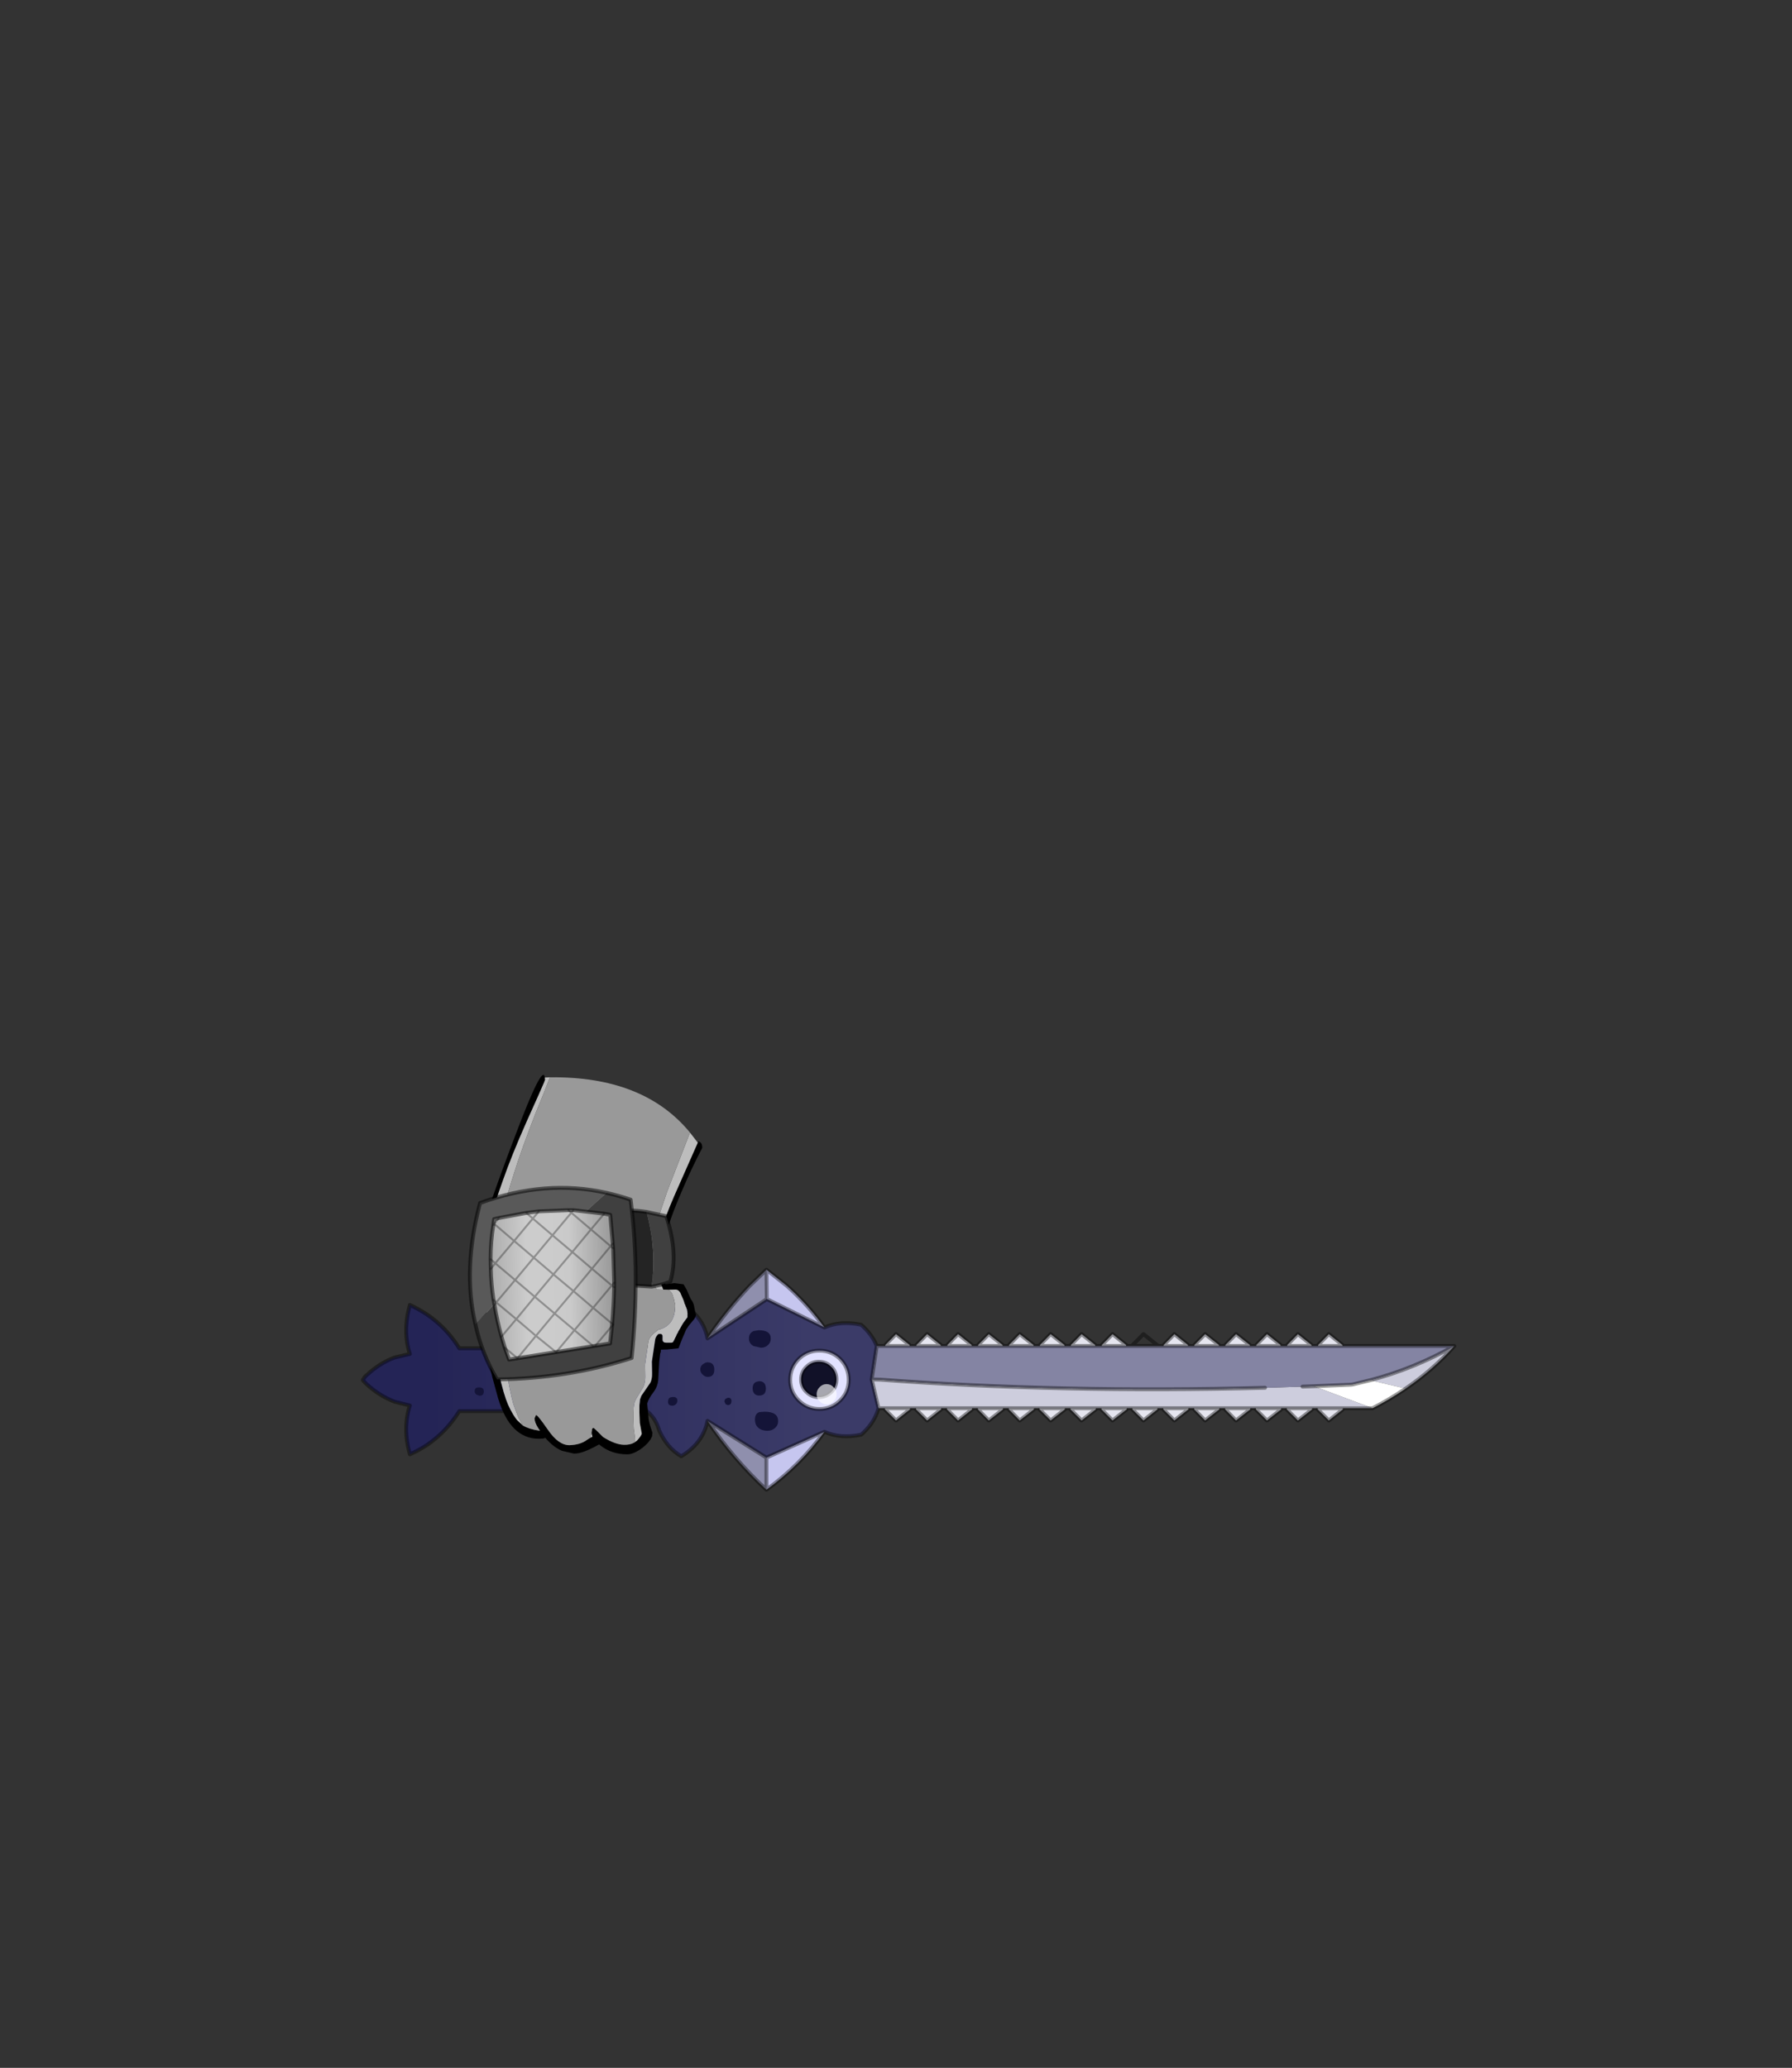 <?xml version="1.0" encoding="UTF-8" standalone="no"?>
<svg xmlns:xlink="http://www.w3.org/1999/xlink" height="531.5px" width="460.6px" xmlns="http://www.w3.org/2000/svg">
  <rect width="100%" height="100%" fill="#333333" stroke="none"/>
  <g transform="matrix(1.0, 0.0, 0.0, 1.0, 193.65, 334.05)">
    <use height="107.15" transform="matrix(1.0, 0.0, 0.0, 1.0, -100.9, -57.8)" width="281.55" xlink:href="#shape0"/>
  </g>
  <defs>
    <g id="shape0" transform="matrix(1.0, 0.0, 0.0, 1.0, 100.9, 57.8)">
      <path d="M3.35 48.85 Q-5.1 41.05 -11.8 31.15 L3.35 40.6 3.35 48.85 M-11.8 9.95 Q-6.8 2.6 -0.9 -3.6 L3.35 -7.7 3.45 -0.15 -11.8 9.95" fill="#8f8fad" fill-rule="evenodd" stroke="none"/>
      <path d="M3.35 -7.7 L8.55 -3.6 Q14.0 1.25 18.25 7.15 L3.45 -0.15 3.35 -7.7 M18.25 33.95 Q12.1 42.5 3.35 48.85 L3.35 40.6 18.25 33.95" fill="#c6c6ef" fill-rule="evenodd" stroke="none"/>
      <path d="M180.15 11.9 Q174.75 18.0 167.65 22.85 L158.55 20.7 Q169.8 17.75 180.15 11.9 M159.15 27.9 L151.5 27.9 145.05 27.9 143.6 27.9 137.1 27.9 135.65 27.9 129.15 27.9 127.7 27.9 121.25 27.9 119.75 27.9 113.3 27.9 111.8 27.9 105.35 27.9 103.85 27.9 97.4 27.9 95.95 27.9 89.45 27.9 88.0 27.9 81.5 27.9 80.05 27.9 73.55 27.9 72.1 27.9 65.65 27.9 64.15 27.9 57.7 27.9 56.2 27.9 49.75 27.9 48.25 27.9 41.8 27.9 40.25 27.9 33.8 27.9 32.15 27.9 30.4 20.5 32.55 20.55 Q79.0 24.0 131.5 22.65 L141.15 22.35 144.05 22.25 159.15 27.9" fill="#cdcddd" fill-rule="evenodd" stroke="none"/>
      <path d="M33.9 11.9 L33.9 11.65 36.65 8.85 40.15 11.65 40.15 11.9 33.9 11.9 M41.9 11.9 L41.9 11.65 44.65 8.85 48.15 11.65 48.15 11.9 41.9 11.9 M49.85 11.9 L49.85 11.65 52.6 8.85 56.1 11.65 56.1 11.9 49.85 11.9 M57.75 11.9 L57.75 11.65 60.5 8.85 64.05 11.65 64.05 11.9 57.75 11.9 M65.7 11.9 L65.7 11.65 68.45 8.85 72.0 11.65 72.0 11.9 65.7 11.9 M73.65 11.9 L73.65 11.65 76.4 8.85 79.95 11.65 79.95 11.9 73.65 11.9 M81.6 11.9 L81.6 11.65 84.35 8.85 87.85 11.65 87.85 11.9 81.6 11.9 M89.55 11.9 L89.55 11.65 92.3 8.85 95.8 11.65 95.8 11.9 89.55 11.9 M105.45 11.9 L105.45 11.65 108.2 8.85 111.7 11.65 111.7 11.9 105.45 11.9 M113.35 11.9 L113.35 11.65 116.1 8.85 119.65 11.65 119.65 11.9 113.35 11.9 M121.3 11.9 L121.3 11.65 124.05 8.85 127.6 11.65 127.6 11.9 121.3 11.9 M129.25 11.9 L129.25 11.65 132.0 8.85 135.5 11.65 135.5 11.9 129.25 11.9 M137.2 11.9 L137.2 11.65 139.95 8.85 143.45 11.65 143.45 11.9 137.2 11.9 M145.15 11.9 L145.15 11.65 147.9 8.85 151.4 11.65 151.4 11.9 145.15 11.9 M151.5 27.9 L151.5 28.2 147.9 31.05 145.05 28.2 145.05 27.9 151.5 27.9 M143.6 27.9 L143.6 28.2 139.95 31.05 137.1 28.2 137.1 27.9 143.6 27.9 M135.65 27.9 L135.65 28.2 132.0 31.05 129.15 28.2 129.15 27.9 135.65 27.9 M127.7 27.9 L127.7 28.2 124.05 31.05 121.25 28.2 121.25 27.9 127.7 27.9 M119.75 27.9 L119.75 28.2 116.1 31.05 113.3 28.2 113.3 27.9 119.75 27.9 M111.8 27.9 L111.8 28.2 108.2 31.05 105.35 28.2 105.35 27.9 111.8 27.9 M103.85 27.9 L103.85 28.2 100.25 31.05 97.4 28.2 97.4 27.9 103.85 27.9 M95.95 27.9 L95.95 28.2 92.3 31.05 89.45 28.2 89.45 27.9 95.95 27.9 M88.0 27.9 L88.0 28.2 84.35 31.05 81.5 28.2 81.5 27.9 88.0 27.9 M80.05 27.9 L80.05 28.2 76.4 31.05 73.55 28.2 73.55 27.9 80.05 27.9 M72.1 27.9 L72.1 28.2 68.45 31.05 65.65 28.2 65.65 27.9 72.1 27.9 M64.15 27.9 L64.15 28.2 60.5 31.05 57.7 28.2 57.7 27.9 64.15 27.9 M56.2 27.9 L56.2 28.2 52.6 31.05 49.75 28.2 49.75 27.9 56.2 27.9 M48.25 27.9 L48.25 28.2 44.65 31.05 41.8 28.2 41.8 27.9 48.25 27.9 M40.25 27.9 L40.25 28.2 36.65 31.05 33.8 28.2 33.8 27.9 40.25 27.9" fill="#e5e5ef" fill-rule="evenodd" stroke="none"/>
      <path d="M31.7 11.9 L33.9 11.9 40.15 11.9 41.9 11.9 48.15 11.9 49.85 11.9 56.1 11.9 57.75 11.9 64.05 11.9 65.7 11.9 72.0 11.9 73.65 11.9 79.95 11.9 81.6 11.9 87.85 11.9 89.55 11.9 95.8 11.9 105.45 11.9 111.7 11.9 113.35 11.9 119.65 11.9 121.3 11.9 127.6 11.9 129.25 11.9 135.5 11.9 137.2 11.9 143.45 11.9 145.15 11.9 151.4 11.9 180.15 11.9 Q169.8 17.75 158.55 20.7 L154.0 21.8 153.55 21.85 144.05 22.25 141.15 22.35 131.5 22.65 Q79.0 24.0 32.55 20.55 L30.4 20.5 31.7 11.9" fill="#8484a3" fill-rule="evenodd" stroke="none"/>
      <path d="M167.65 22.85 Q163.65 25.6 159.15 27.9 L144.05 22.25 153.55 21.85 154.0 21.8 158.55 20.7 167.65 22.85" fill="#ffffff" fill-rule="evenodd" stroke="none"/>
      <path d="M18.25 7.15 Q22.3 5.35 27.7 6.45 30.5 8.9 31.7 11.9 L30.4 20.5 32.15 27.9 32.0 28.4 Q30.9 31.9 27.7 34.7 22.3 35.8 18.25 33.95 L3.35 40.6 -11.8 31.15 Q-12.95 36.9 -18.55 40.25 -22.2 38.1 -24.2 33.65 -25.1 30.45 -27.4 28.65 L-75.6 28.65 Q-78.85 33.9 -83.9 37.35 -85.95 38.7 -88.3 39.75 -90.2 33.05 -88.3 27.2 L-92.15 26.25 Q-95.95 24.85 -99.4 21.75 L-99.8 21.35 -100.4 20.65 -99.8 19.75 -99.4 19.4 Q-95.95 16.2 -92.15 14.85 L-88.3 13.95 Q-90.2 8.1 -88.3 1.35 -85.95 2.45 -83.9 3.8 -78.85 7.25 -75.6 12.5 L-27.4 12.5 Q-25.1 10.7 -24.2 7.5 -22.2 3.0 -18.55 0.9 -12.95 4.2 -11.8 9.95 L3.45 -0.15 18.25 7.15" fill="url(#gradient0)" fill-rule="evenodd" stroke="none"/>
      <path d="M3.35 -7.7 L8.55 -3.6 Q14.0 1.25 18.25 7.15 22.3 5.35 27.7 6.45 30.5 8.9 31.7 11.9 L33.9 11.9 40.15 11.9 41.9 11.9 48.15 11.9 49.85 11.9 56.1 11.9 57.75 11.9 64.05 11.9 65.7 11.9 72.0 11.9 73.65 11.9 79.95 11.9 81.6 11.9 87.85 11.9 89.55 11.9 95.8 11.9 105.45 11.9 111.7 11.9 113.35 11.9 119.65 11.9 121.3 11.9 127.6 11.9 129.25 11.9 135.5 11.9 137.2 11.9 143.45 11.9 145.15 11.9 151.4 11.9 180.15 11.9 Q174.75 18.0 167.65 22.85 163.65 25.6 159.15 27.9 L151.5 27.9 145.05 27.9 143.6 27.9 137.1 27.9 135.65 27.9 129.15 27.9 127.7 27.9 121.25 27.9 119.75 27.9 113.3 27.9 111.8 27.9 105.35 27.9 103.85 27.9 97.4 27.9 95.95 27.9 89.45 27.9 88.0 27.9 81.5 27.9 80.05 27.9 73.55 27.9 72.1 27.9 65.65 27.9 64.15 27.9 57.7 27.9 56.2 27.9 49.75 27.9 48.25 27.9 41.8 27.9 40.25 27.9 33.8 27.9 32.15 27.9 32.0 28.4 Q30.9 31.9 27.7 34.7 22.3 35.8 18.25 33.95 12.1 42.5 3.35 48.85 -5.1 41.05 -11.8 31.15 -12.95 36.9 -18.55 40.25 -22.2 38.1 -24.2 33.65 -25.1 30.45 -27.4 28.65 L-75.6 28.65 Q-78.85 33.9 -83.9 37.35 -85.95 38.7 -88.3 39.75 -90.2 33.05 -88.3 27.2 L-92.15 26.25 Q-95.95 24.85 -99.4 21.75 L-99.8 21.35 -100.4 20.65 -99.8 19.75 -99.4 19.4 Q-95.95 16.2 -92.15 14.85 L-88.3 13.95 Q-90.2 8.1 -88.3 1.35 -85.95 2.45 -83.9 3.8 -78.85 7.25 -75.6 12.5 L-27.4 12.5 Q-25.1 10.7 -24.2 7.5 -22.2 3.0 -18.55 0.9 -12.95 4.2 -11.8 9.95 -6.8 2.6 -0.9 -3.6 L3.35 -7.7 3.45 -0.15 18.25 7.15 M33.9 11.65 L36.65 8.85 40.15 11.65 M41.9 11.65 L44.65 8.85 48.15 11.65 M49.85 11.65 L52.6 8.85 56.1 11.65 M57.75 11.65 L60.5 8.85 64.05 11.65 M65.7 11.65 L68.45 8.85 72.0 11.65 M73.65 11.65 L76.4 8.85 79.95 11.65 M81.6 11.65 L84.35 8.85 87.85 11.65 M89.55 11.65 L92.3 8.85 95.8 11.65 M105.45 11.65 L108.2 8.85 111.7 11.65 M113.35 11.65 L116.1 8.85 119.65 11.65 M121.3 11.65 L124.05 8.85 127.6 11.65 M129.25 11.65 L132.0 8.85 135.5 11.65 M137.2 11.65 L139.95 8.85 143.45 11.65 M145.15 11.65 L147.9 8.85 151.4 11.65 M151.5 28.2 L147.9 31.05 145.05 28.2 M143.6 28.2 L139.95 31.05 137.1 28.2 M135.65 28.2 L132.0 31.05 129.15 28.2 M127.7 28.2 L124.05 31.05 121.25 28.2 M119.75 28.2 L116.1 31.05 113.3 28.2 M111.8 28.2 L108.2 31.05 105.35 28.2 M103.85 28.2 L100.25 31.05 97.4 28.2 M95.95 28.2 L92.3 31.05 89.45 28.2 M88.0 28.2 L84.35 31.05 81.5 28.2 M80.05 28.2 L76.4 31.05 73.55 28.2 M72.1 28.2 L68.45 31.05 65.65 28.2 M64.15 28.2 L60.5 31.05 57.7 28.2 M56.2 28.2 L52.6 31.05 49.75 28.2 M48.25 28.2 L44.65 31.05 41.8 28.2 M40.25 28.2 L36.65 31.05 33.8 28.2 M144.05 22.25 L153.55 21.85 154.0 21.8 158.55 20.7 Q169.8 17.75 180.15 11.9 M141.15 22.35 L144.05 22.25 M97.5 11.65 L100.25 8.85 103.75 11.65 M30.4 20.5 L32.55 20.55 Q79.0 24.0 131.5 22.65 M31.7 11.9 L30.4 20.5 32.15 27.9 M3.35 48.85 L3.35 40.6 -11.8 31.15 M3.35 40.6 L18.25 33.95 M3.45 -0.15 L-11.8 9.95" fill="none" stroke="#000000" stroke-linecap="round" stroke-linejoin="round" stroke-opacity="0.4" stroke-width="1.0"/>
      <path d="M9.45 20.6 Q9.45 17.5 11.65 15.25 13.85 13.1 16.95 13.1 20.1 13.1 22.3 15.25 24.5 17.5 24.5 20.6 24.5 23.7 22.3 25.9 20.1 28.1 16.95 28.1 13.85 28.1 11.65 25.9 9.45 23.7 9.45 20.6" fill="#e2e2ff" fill-rule="evenodd" stroke="none"/>
      <path d="M9.45 20.6 Q9.45 17.5 11.65 15.25 13.85 13.1 16.95 13.1 20.1 13.1 22.3 15.25 24.5 17.5 24.5 20.6 24.5 23.7 22.3 25.9 20.1 28.1 16.95 28.1 13.85 28.1 11.65 25.9 9.45 23.7 9.45 20.6 Z" fill="none" stroke="#000000" stroke-linecap="round" stroke-linejoin="round" stroke-opacity="0.4" stroke-width="1.0"/>
      <path d="M12.25 20.5 Q12.25 18.6 13.6 17.3 14.95 15.95 16.8 15.95 18.7 15.95 20.05 17.3 21.35 18.6 21.35 20.5 21.35 22.4 20.05 23.7 18.7 25.05 16.8 25.05 14.95 25.05 13.6 23.7 12.25 22.4 12.25 20.5" fill="#111128" fill-rule="evenodd" stroke="none"/>
      <path d="M12.25 20.5 Q12.25 18.6 13.6 17.3 14.95 15.95 16.8 15.95 18.7 15.95 20.05 17.3 21.35 18.6 21.35 20.5 21.35 22.4 20.05 23.7 18.7 25.05 16.8 25.05 14.95 25.05 13.6 23.7 12.25 22.4 12.25 20.5 Z" fill="none" stroke="#000000" stroke-linecap="round" stroke-linejoin="round" stroke-opacity="0.4" stroke-width="1.0"/>
      <path d="M18.8 26.9 Q17.75 26.9 17.0 26.1 16.25 25.4 16.25 24.3 16.25 23.25 17.0 22.5 17.75 21.7 18.8 21.7 19.85 21.7 20.6 22.5 21.4 23.25 21.4 24.3 21.4 25.4 20.6 26.1 19.85 26.9 18.8 26.9" fill="#ffffff" fill-opacity="0.631" fill-rule="evenodd" stroke="none"/>
      <path d="M3.75 11.65 Q3.05 12.35 1.95 12.35 L0.1 11.95 Q-1.15 11.3 -1.15 10.0 -1.15 8.55 0.1 8.05 L1.35 7.85 Q4.55 7.85 4.45 10.1 4.45 11.0 3.75 11.65 M1.45 20.95 Q3.15 20.95 3.2 22.8 3.25 24.65 1.45 24.65 0.85 24.65 0.4 24.3 -0.2 23.8 -0.2 22.8 -0.2 21.6 0.65 21.15 L1.45 20.95 M5.6 32.95 Q4.8 33.7 3.6 33.7 2.6 33.7 1.8 33.3 0.4 32.55 0.4 30.85 0.4 29.25 1.55 28.9 L2.85 28.8 Q6.4 28.8 6.35 31.25 6.35 32.25 5.6 32.95 M-6.5 25.2 Q-5.6 25.2 -5.65 26.15 -5.7 27.1 -6.6 27.1 L-7.15 26.85 -7.45 26.2 Q-7.45 25.65 -7.0 25.4 L-6.5 25.2 M-19.95 26.9 Q-20.35 27.25 -20.85 27.25 -21.95 27.25 -21.95 26.25 -21.95 25.35 -21.3 25.1 L-20.6 25.0 Q-19.9 25.0 -19.6 25.5 -19.4 26.45 -19.95 26.9 M-11.8 19.85 Q-12.35 19.85 -12.95 19.35 -13.65 18.75 -13.65 17.95 -13.65 16.95 -12.75 16.45 -12.2 16.1 -11.8 16.1 -10.05 16.1 -10.05 18.0 -10.05 19.85 -11.8 19.85 M-32.35 21.3 Q-30.65 21.3 -30.7 23.1 -30.8 24.9 -32.4 24.9 -32.95 24.9 -33.4 24.5 -34.05 24.0 -34.05 23.1 -34.05 21.9 -33.2 21.5 L-32.35 21.3 M-21.25 11.05 Q-21.85 10.55 -21.85 9.65 -21.85 8.5 -21.0 8.05 L-20.2 7.85 Q-18.4 7.85 -18.55 9.65 -18.7 11.4 -20.25 11.4 L-21.25 11.05 M-54.4 14.4 Q-52.4 14.4 -52.5 16.15 -52.55 17.85 -54.0 17.85 L-55.15 17.5 Q-56.05 16.95 -56.05 15.9 -56.0 15.2 -55.4 14.75 -54.95 14.4 -54.4 14.4 M-54.65 24.65 L-55.15 24.45 -55.45 23.8 -55.4 23.45 Q-55.2 22.95 -54.6 22.95 -54.25 22.95 -54.1 23.1 L-53.8 24.05 Q-54.15 24.65 -54.65 24.65 M-71.15 24.45 Q-71.65 24.05 -71.65 23.55 -71.65 22.8 -71.1 22.6 L-70.5 22.55 Q-69.25 22.55 -69.3 23.65 -69.35 24.7 -70.35 24.7 L-71.15 24.45" fill="#141438" fill-rule="evenodd" stroke="none"/>
      <path d="M-53.6 -57.1 L-53.6 -56.65 -53.6 -56.6 Q-53.3 -57.1 -53.8 -55.85 L-55.2 -52.65 -58.25 -45.85 Q-62.15 -37.05 -64.35 -30.75 -66.6 -24.55 -68.15 -18.75 -68.85 -16.4 -69.05 -14.0 L-69.5 -7.35 Q-69.75 -3.1 -68.75 2.45 L-66.25 15.25 Q-64.7 22.5 -63.6 25.6 -62.6 28.45 -60.95 30.7 L-60.75 30.95 -59.25 32.35 Q-57.65 33.3 -55.15 33.65 L-54.85 33.7 -55.35 32.95 Q-56.25 31.5 -56.25 30.5 L-55.9 29.7 Q-55.65 29.35 -52.85 33.4 -50.1 37.45 -47.25 37.4 -44.45 37.3 -42.8 36.05 L-42.0 35.55 -41.45 35.25 -41.35 35.2 -41.4 35.15 -41.55 34.55 -41.6 34.25 -41.45 33.2 -41.15 32.95 Q-41.05 32.85 -38.65 35.3 -35.55 37.25 -33.3 37.3 -31.7 37.35 -30.65 36.75 L-29.9 36.2 -29.55 35.8 Q-28.8 34.9 -28.7 34.45 L-28.7 34.4 -29.2 31.65 -29.3 29.1 -29.3 27.15 -29.15 25.65 -28.8 24.7 -27.25 22.45 -26.6 21.5 Q-26.0 20.6 -26.05 18.85 L-26.1 15.9 -25.25 10.25 Q-25.15 9.6 -24.55 8.95 L-24.4 8.8 -24.4 8.9 -24.35 8.85 -24.25 8.8 -23.95 8.8 Q-23.65 8.75 -23.4 9.1 L-23.35 9.35 -23.35 10.1 Q-23.4 11.05 -22.45 11.05 L-21.05 11.05 -20.7 10.95 -20.5 10.6 -20.3 10.25 -20.3 10.2 -20.15 9.9 -20.0 9.6 -19.85 9.35 -19.75 9.0 -19.7 8.95 -19.65 8.85 -19.6 8.75 -19.5 8.6 -19.35 8.3 -19.35 8.25 -19.0 7.65 -18.9 7.5 -18.35 6.5 -18.05 6.0 -16.95 4.5 -16.95 4.45 -16.95 3.95 Q-16.9 3.5 -17.0 3.05 L-17.0 2.95 -17.05 2.85 -17.05 2.7 -17.05 2.6 -17.2 2.25 -17.25 2.0 -17.4 1.75 -17.5 1.4 -17.6 1.2 -17.7 1.0 -17.8 0.65 -17.8 0.6 -17.95 0.2 -18.0 0.05 -18.8 -1.8 Q-19.3 -2.6 -20.0 -2.6 L-21.75 -2.55 -23.2 -2.6 -23.4 -3.15 Q-24.1 -4.55 -24.55 -7.0 L-25.05 -10.85 Q-25.05 -12.15 -24.3 -15.4 L-23.7 -17.9 Q-22.55 -21.55 -20.4 -26.55 L-14.3 -40.35 -14.15 -40.75 -13.6 -40.4 -13.45 -40.25 Q-13.15 -39.85 -13.15 -39.0 -15.8 -34.0 -18.4 -27.9 -23.65 -15.8 -23.65 -9.9 L-23.15 -6.0 -22.7 -4.2 -22.6 -3.95 -20.3 -4.25 -17.95 -3.95 -17.15 -2.55 -16.1 -0.15 Q-15.55 0.5 -15.3 1.4 L-14.9 3.45 -14.85 3.55 -14.8 3.65 -14.75 3.85 -14.75 3.95 Q-14.95 4.8 -15.6 5.45 L-16.75 6.85 -16.85 7.05 -17.1 7.4 -17.25 7.6 -18.35 10.15 -19.25 12.5 -22.15 12.8 -23.75 12.85 -23.8 13.05 -23.8 13.1 -23.8 13.45 -23.95 13.8 -24.2 15.85 -24.45 20.3 Q-24.5 22.2 -25.7 23.8 -26.95 25.4 -27.3 26.7 L-27.0 29.8 Q-27.0 31.1 -26.35 33.0 L-25.95 34.2 -26.05 35.15 -26.45 35.9 -26.5 36.05 -26.6 36.1 Q-27.15 37.0 -28.55 38.1 -30.75 39.75 -32.45 39.75 -36.4 39.75 -39.3 37.5 L-39.65 37.2 -41.25 38.05 Q-44.2 39.55 -45.9 39.55 L-46.2 39.55 -49.2 38.85 Q-51.45 37.9 -53.45 35.55 L-53.45 35.5 -53.65 35.6 -54.1 35.7 -55.15 35.75 Q-62.55 35.75 -65.65 25.25 L-67.1 19.95 -68.35 14.3 -70.05 3.8 Q-71.35 -3.65 -71.35 -7.3 -71.35 -11.0 -70.0 -16.8 -68.65 -22.65 -61.15 -42.35 -54.3 -60.5 -53.65 -57.3 L-53.6 -57.1" fill="#000000" fill-rule="evenodd" stroke="none"/>
      <path d="M-59.25 32.35 L-60.75 30.95 -60.95 30.7 Q-62.6 28.45 -63.6 25.6 -64.7 22.5 -66.25 15.25 L-68.75 2.45 Q-69.75 -3.1 -69.5 -7.35 L-69.05 -14.0 Q-68.85 -16.4 -68.15 -18.75 -66.6 -24.55 -64.35 -30.75 -62.15 -37.05 -58.25 -45.85 L-55.2 -52.65 -53.8 -55.85 Q-53.3 -57.1 -53.6 -56.6 L-53.6 -56.65 -53.6 -57.1 -53.4 -57.1 -52.3 -57.15 -52.35 -57.05 -53.9 -53.05 -56.0 -47.9 Q-59.6 -38.7 -61.65 -32.1 -63.75 -25.6 -65.2 -19.55 -65.9 -17.1 -66.05 -14.55 L-66.6 -7.6 Q-66.85 -3.15 -66.0 2.65 L-63.9 16.0 Q-62.6 23.6 -61.7 26.85 L-60.4 30.3 -59.25 32.35 M-14.3 -40.35 L-20.4 -26.55 Q-22.55 -21.55 -23.7 -17.9 L-24.3 -15.4 Q-25.05 -12.15 -25.05 -10.85 L-24.55 -7.0 Q-24.1 -4.55 -23.4 -3.15 L-23.2 -2.6 -24.95 -2.65 -25.15 -3.2 Q-25.8 -4.7 -26.15 -7.25 L-26.55 -11.3 Q-26.55 -12.65 -25.8 -16.05 L-25.25 -18.65 -22.2 -27.7 -16.3 -42.95 -14.3 -40.35 M-21.75 -2.55 L-20.0 -2.6 Q-19.3 -2.6 -18.8 -1.8 L-18.0 0.05 -17.95 0.2 -17.8 0.6 -17.8 0.65 -17.7 1.0 -17.6 1.2 -17.5 1.4 -17.4 1.75 -17.25 2.0 -17.2 2.25 -17.05 2.6 -17.05 2.7 -17.05 2.85 -17.0 2.95 -17.0 3.05 Q-16.9 3.5 -16.95 3.95 L-16.95 4.45 -16.95 4.5 -18.05 6.0 -18.35 6.5 -18.9 7.5 -19.0 7.65 -19.35 8.25 -19.35 8.3 -19.5 8.6 -19.6 8.75 -19.65 8.85 -19.7 8.95 -19.75 9.0 -19.85 9.35 -20.0 9.6 -20.15 9.9 -20.3 10.2 -20.3 10.25 -20.5 10.6 -20.7 10.95 -21.05 11.05 -22.45 11.05 Q-23.4 11.05 -23.35 10.1 L-23.35 9.35 -23.4 9.1 Q-23.65 8.75 -23.95 8.8 L-24.25 8.8 -24.35 8.85 -24.4 8.9 -24.4 8.8 -24.55 8.95 Q-25.15 9.6 -25.25 10.25 L-26.1 15.9 -26.05 18.85 Q-26.0 20.6 -26.6 21.5 L-27.25 22.45 -28.8 24.7 -29.15 25.65 -29.3 27.15 -29.3 29.1 -29.2 31.65 -28.7 34.4 -28.7 34.45 Q-28.8 34.9 -29.55 35.8 L-29.9 36.2 -30.65 36.75 -30.4 36.1 -30.4 36.05 -30.45 35.4 -30.75 33.2 -30.85 30.5 -30.8 28.45 Q-30.8 26.8 -30.35 25.9 L-30.0 25.25 -28.35 22.55 -28.15 22.05 Q-27.8 21.15 -27.8 19.8 L-27.85 16.7 -27.0 10.8 Q-26.85 9.6 -25.1 8.25 L-24.6 7.85 -24.35 7.7 -24.25 7.65 -24.25 7.7 Q-20.0 6.55 -20.1 1.25 L-20.35 0.3 -20.35 0.1 Q-20.85 -1.55 -21.05 -1.8 L-21.75 -2.55 M-41.55 34.55 L-41.4 35.15 -41.35 35.2 -41.45 35.25 -42.0 35.55 -41.85 34.85 -41.85 34.8 -41.8 34.75 -41.6 34.55 -41.55 34.55" fill="#bdbdbd" fill-rule="evenodd" stroke="none"/>
      <path d="M-23.2 -2.6 L-21.75 -2.55 -21.05 -1.8 Q-20.85 -1.55 -20.35 0.1 L-20.35 0.3 -20.1 1.25 Q-20.0 6.55 -24.25 7.7 L-24.25 7.65 -24.35 7.7 -24.6 7.85 -25.1 8.25 Q-26.85 9.6 -27.0 10.8 L-27.85 16.7 -27.8 19.8 Q-27.8 21.15 -28.15 22.05 L-28.35 22.55 -30.0 25.25 -30.35 25.9 Q-30.8 26.8 -30.8 28.45 L-30.85 30.5 -30.75 33.2 -30.45 35.4 -30.4 36.05 -30.4 36.1 -30.65 36.75 Q-31.7 37.35 -33.3 37.3 -35.55 37.25 -38.65 35.3 -41.05 32.85 -41.15 32.95 L-41.45 33.2 -41.6 34.25 -41.55 34.55 -41.6 34.55 -41.8 34.75 -41.85 34.8 -41.85 34.85 -42.0 35.55 -42.8 36.05 Q-44.45 37.3 -47.25 37.4 -50.1 37.45 -52.85 33.4 -55.65 29.35 -55.9 29.7 L-56.25 30.5 Q-56.25 31.5 -55.35 32.95 L-54.85 33.7 -55.15 33.65 Q-57.65 33.3 -59.25 32.35 L-60.4 30.3 -61.7 26.85 Q-62.6 23.6 -63.9 16.0 L-66.0 2.65 Q-66.85 -3.15 -66.6 -7.6 L-66.05 -14.55 Q-65.9 -17.1 -65.2 -19.55 -63.75 -25.6 -61.65 -32.1 -59.6 -38.7 -56.0 -47.9 L-53.9 -53.05 -52.35 -57.05 -52.3 -57.15 Q-28.2 -57.45 -16.3 -42.95 L-22.2 -27.7 -25.25 -18.65 -25.8 -16.05 Q-26.55 -12.65 -26.55 -11.3 L-26.15 -7.25 Q-25.8 -4.7 -25.15 -3.2 L-24.95 -2.65 -23.2 -2.6" fill="#999999" fill-rule="evenodd" stroke="none"/>
      <path d="M-26.15 -3.35 Q-24.95 -11.9 -26.95 -20.45 L-27.45 -22.55 -22.4 -21.45 Q-19.25 -11.85 -21.35 -4.65 -23.7 -3.7 -26.15 -3.35" fill="#404040" fill-rule="evenodd" stroke="none"/>
      <path d="M-27.45 -22.55 L-26.95 -20.45 Q-24.95 -11.9 -26.15 -3.35 L-34.35 -3.85 -36.8 -22.55 Q-32.25 -23.3 -27.45 -22.55" fill="#242424" fill-rule="evenodd" stroke="none"/>
      <path d="M-26.15 -3.35 Q-23.7 -3.7 -21.35 -4.65 -19.25 -11.85 -22.4 -21.45 L-27.45 -22.55 Q-32.25 -23.3 -36.8 -22.55 L-34.35 -3.85 -26.15 -3.35 Z" fill="none" stroke="#000000" stroke-linecap="round" stroke-linejoin="round" stroke-opacity="0.502" stroke-width="1.0"/>
      <path d="M-71.45 6.35 L-54.9 -11.3 Q-45.65 -20.5 -37.75 -27.45 -34.6 -26.75 -31.55 -25.7 -29.1 -6.2 -31.3 15.0 -47.8 20.3 -65.9 20.5 -69.85 13.85 -71.45 6.35" fill="#404040" fill-rule="evenodd" stroke="none"/>
      <path d="M-37.75 -27.45 Q-45.65 -20.5 -54.9 -11.3 L-71.45 6.35 Q-74.8 -7.85 -70.25 -24.85 -53.4 -31.0 -37.75 -27.45" fill="#595959" fill-rule="evenodd" stroke="none"/>
      <path d="M-37.75 -27.45 Q-53.4 -31.0 -70.25 -24.85 -74.8 -7.85 -71.45 6.35 -69.85 13.85 -65.9 20.5 -47.8 20.3 -31.3 15.0 -29.1 -6.2 -31.55 -25.7 -34.6 -26.75 -37.75 -27.45 Z" fill="none" stroke="#000000" stroke-linecap="round" stroke-linejoin="round" stroke-opacity="0.502" stroke-width="1.0"/>
      <path d="M-66.85 -19.2 L-66.8 -19.6 -66.65 -20.7 -65.4 -21.0 -58.35 -22.3 -55.15 -22.7 -47.55 -23.0 -46.3 -23.0 -38.35 -22.1 -38.3 -22.1 -36.8 -21.8 -36.15 -14.4 -36.05 -13.2 -35.8 -4.35 -35.8 -3.2 Q-35.9 1.55 -36.3 6.2 L-36.35 6.75 -36.85 11.25 -62.8 15.4 -63.9 12.35 -64.75 9.5 Q-65.9 5.35 -66.55 1.35 L-66.8 0.05 Q-67.4 -3.95 -67.5 -7.9 L-67.55 -10.4 Q-67.55 -14.85 -66.85 -19.2" fill="url(#gradient1)" fill-rule="evenodd" stroke="none"/>
      <path d="M-66.85 -19.2 L-66.65 -19.5 -65.4 -21.0 M-67.5 -7.9 L-66.35 -9.35 -67.55 -10.4 M-66.35 -9.35 L-61.25 -5.05 -56.45 -10.8 -61.5 -15.1 -66.35 -9.35 M-61.5 -15.1 L-66.65 -19.5 M-47.55 -23.0 L-46.8 -22.35 -46.3 -23.0 M-46.8 -22.35 L-51.65 -16.55 -46.55 -12.25 -41.75 -18.05 -46.8 -22.35 M-58.35 -22.3 L-56.7 -20.85 -55.15 -22.7 M-56.45 -10.8 L-51.65 -16.55 -56.7 -20.85 -61.5 -15.1 M-61.25 -5.05 L-56.2 -0.75 -51.4 -6.5 -56.45 -10.8 M-46.55 -12.25 L-51.4 -6.5 -46.25 -2.2 -41.5 -7.95 -46.55 -12.25 M-35.8 -4.35 L-36.4 -3.65 -35.8 -3.2 M-36.15 -14.4 L-36.7 -13.75 -36.05 -13.2 M-46.25 -2.2 L-41.2 2.1 -36.4 -3.65 -41.5 -7.95 -36.7 -13.75 -41.75 -18.05 -38.35 -22.1 M-51.1 3.55 L-56.2 -0.75 -60.95 5.0 -55.9 9.3 -51.1 3.55 -46.25 -2.2 M-41.2 11.9 L-46.0 7.85 -50.7 13.5 -55.9 9.3 -60.65 15.05 -63.9 12.35 M-51.1 3.55 L-46.0 7.85 -41.2 2.1 -36.05 6.4 -40.65 11.85 M-61.25 -5.05 L-66.1 0.7 -60.95 5.0 -64.75 9.5 M-66.55 1.35 L-66.1 0.7 -66.8 0.05" fill="none" stroke="#000000" stroke-linecap="round" stroke-linejoin="round" stroke-opacity="0.302" stroke-width="0.5"/>
      <path d="M-66.85 -19.2 L-66.8 -19.6 -66.65 -20.7 -65.4 -21.0 -58.35 -22.3 -55.15 -22.7 -47.55 -23.0 -46.3 -23.0 -38.35 -22.1 -38.3 -22.1 -36.8 -21.8 -36.15 -14.4 -36.05 -13.2 -35.8 -4.35 -35.8 -3.2 Q-35.9 1.55 -36.3 6.2 L-36.35 6.75 -36.85 11.25 -62.8 15.4 -63.9 12.35 -64.75 9.5 Q-65.9 5.35 -66.55 1.35 L-66.8 0.05 Q-67.4 -3.95 -67.5 -7.9 L-67.55 -10.4 Q-67.55 -14.85 -66.85 -19.2 Z" fill="none" stroke="#000000" stroke-linecap="round" stroke-linejoin="round" stroke-opacity="0.502" stroke-width="1.0"/>
    </g>
    <linearGradient gradientTransform="matrix(-0.06, 0.0, 0.0, -0.081, -34.15, 20.25)" gradientUnits="userSpaceOnUse" id="gradient0" spreadMethod="pad" x1="-819.2" x2="819.2">
      <stop offset="0.008" stop-color="#3b3b68"/>
      <stop offset="1.0" stop-color="#242456"/>
    </linearGradient>
    <linearGradient gradientTransform="matrix(0.02, -4.0E-4, 5.0E-4, 0.022, -52.4, -4.75)" gradientUnits="userSpaceOnUse" id="gradient1" spreadMethod="pad" x1="-819.2" x2="819.2">
      <stop offset="0.0" stop-color="#a8a8a8"/>
      <stop offset="0.322" stop-color="#cccccc"/>
      <stop offset="0.494" stop-color="#cccccc"/>
      <stop offset="0.659" stop-color="#cacaca"/>
      <stop offset="0.98" stop-color="#9c9c9c"/>
    </linearGradient>
  </defs>
</svg>
